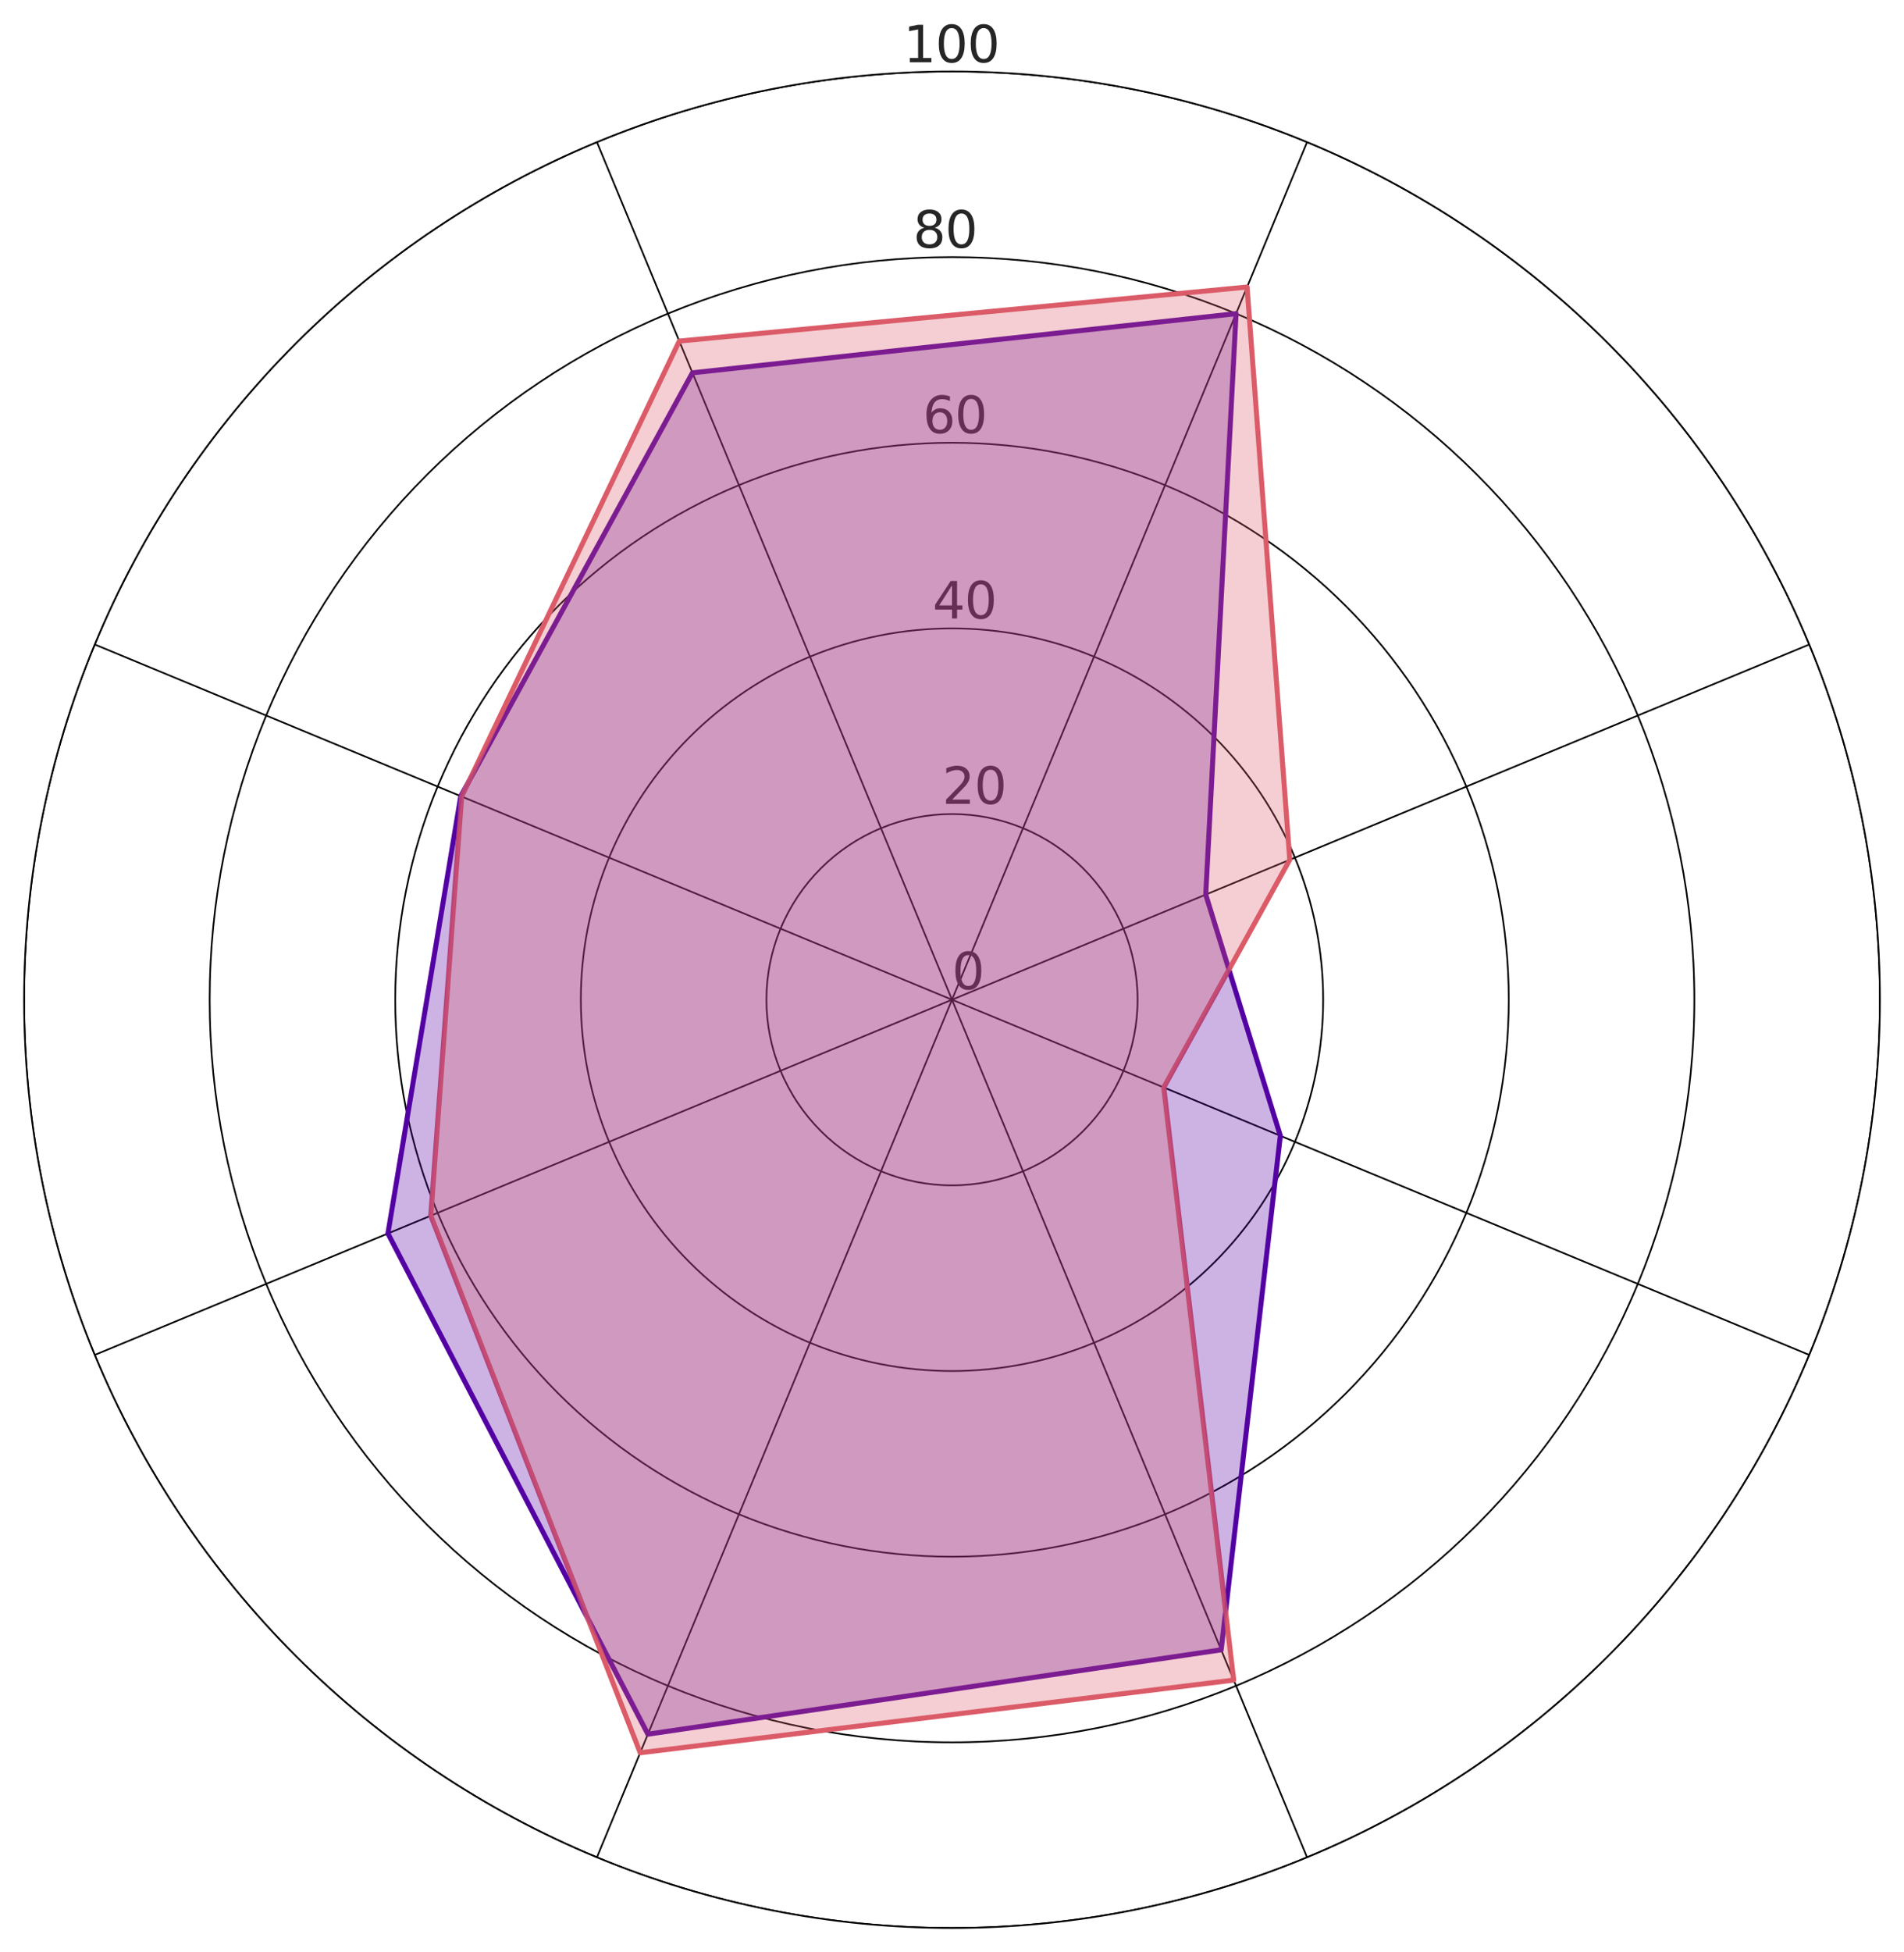 <?xml version="1.0" encoding="utf-8" standalone="no"?>
<!DOCTYPE svg PUBLIC "-//W3C//DTD SVG 1.1//EN"
  "http://www.w3.org/Graphics/SVG/1.1/DTD/svg11.dtd">
<svg xmlns:xlink="http://www.w3.org/1999/xlink" width="568.8pt" height="582.937pt" viewBox="0 0 568.8 582.937" xmlns="http://www.w3.org/2000/svg" version="1.1">
 <defs>
  <style type="text/css">*{stroke-linejoin: round; stroke-linecap: butt}</style>
 </defs>
 <g id="figure_1">
  <g id="patch_1">
   <path d="M 0 582.937 
L 568.8 582.937 
L 568.8 0 
L 0 0 
z
" style="fill: #ffffff"/>
  </g>
  <g id="axes_1">
   <g id="patch_2">
    <path d="M 561.6 298.537 
C 561.6 262.136 554.43 226.088 540.499 192.457 
C 526.569 158.827 506.15 128.267 480.41 102.527 
C 454.67 76.787 424.111 56.368 390.48 42.438 
C 356.849 28.508 320.802 21.337 284.4 21.337 
C 247.998 21.337 211.951 28.508 178.32 42.438 
C 144.689 56.368 114.13 76.787 88.39 102.527 
C 62.65 128.267 42.231 158.827 28.301 192.457 
C 14.37 226.088 7.2 262.136 7.2 298.537 
C 7.2 334.939 14.37 370.986 28.301 404.617 
C 42.231 438.248 62.65 468.807 88.39 494.547 
C 114.13 520.287 144.689 540.706 178.32 554.637 
C 211.951 568.567 247.998 575.737 284.4 575.737 
C 320.802 575.737 356.849 568.567 390.48 554.637 
C 424.111 540.706 454.67 520.287 480.41 494.547 
C 506.15 468.807 526.569 438.248 540.499 404.617 
C 554.43 370.986 561.6 334.939 561.6 298.537 
M 284.4 298.537 
C 284.4 298.537 284.4 298.537 284.4 298.537 
C 284.4 298.537 284.4 298.537 284.4 298.537 
C 284.4 298.537 284.4 298.537 284.4 298.537 
C 284.4 298.537 284.4 298.537 284.4 298.537 
C 284.4 298.537 284.4 298.537 284.4 298.537 
C 284.4 298.537 284.4 298.537 284.4 298.537 
C 284.4 298.537 284.4 298.537 284.4 298.537 
C 284.4 298.537 284.4 298.537 284.4 298.537 
C 284.4 298.537 284.4 298.537 284.4 298.537 
C 284.4 298.537 284.4 298.537 284.4 298.537 
C 284.4 298.537 284.4 298.537 284.4 298.537 
C 284.4 298.537 284.4 298.537 284.4 298.537 
C 284.4 298.537 284.4 298.537 284.4 298.537 
C 284.4 298.537 284.4 298.537 284.4 298.537 
C 284.4 298.537 284.4 298.537 284.4 298.537 
C 284.4 298.537 284.4 298.537 284.4 298.537 
z
" style="fill: #ffffff"/>
   </g>
   <g id="matplotlib.axis_1">
    <g id="xtick_1">
     <g id="line2d_1">
      <path d="M 284.4 298.537 
L 178.32 42.438 
" clip-path="url(#p62ecfb2772)" style="fill: none; stroke: #000000; stroke-width: 0.5; stroke-linecap: round"/>
     </g>
    </g>
    <g id="xtick_2">
     <g id="line2d_2">
      <path d="M 284.4 298.537 
L 28.301 192.457 
" clip-path="url(#p62ecfb2772)" style="fill: none; stroke: #000000; stroke-width: 0.5; stroke-linecap: round"/>
     </g>
    </g>
    <g id="xtick_3">
     <g id="line2d_3">
      <path d="M 284.4 298.537 
L 28.301 404.617 
" clip-path="url(#p62ecfb2772)" style="fill: none; stroke: #000000; stroke-width: 0.5; stroke-linecap: round"/>
     </g>
    </g>
    <g id="xtick_4">
     <g id="line2d_4">
      <path d="M 284.4 298.537 
L 178.32 554.637 
" clip-path="url(#p62ecfb2772)" style="fill: none; stroke: #000000; stroke-width: 0.5; stroke-linecap: round"/>
     </g>
    </g>
    <g id="xtick_5">
     <g id="line2d_5">
      <path d="M 284.4 298.537 
L 390.48 554.637 
" clip-path="url(#p62ecfb2772)" style="fill: none; stroke: #000000; stroke-width: 0.5; stroke-linecap: round"/>
     </g>
    </g>
    <g id="xtick_6">
     <g id="line2d_6">
      <path d="M 284.4 298.537 
L 540.499 404.617 
" clip-path="url(#p62ecfb2772)" style="fill: none; stroke: #000000; stroke-width: 0.5; stroke-linecap: round"/>
     </g>
    </g>
    <g id="xtick_7">
     <g id="line2d_7">
      <path d="M 284.4 298.537 
L 540.499 192.457 
" clip-path="url(#p62ecfb2772)" style="fill: none; stroke: #000000; stroke-width: 0.5; stroke-linecap: round"/>
     </g>
    </g>
    <g id="xtick_8">
     <g id="line2d_8">
      <path d="M 284.4 298.537 
L 390.48 42.438 
" clip-path="url(#p62ecfb2772)" style="fill: none; stroke: #000000; stroke-width: 0.5; stroke-linecap: round"/>
     </g>
    </g>
   </g>
   <g id="matplotlib.axis_2">
    <g id="ytick_1">
     <g id="line2d_9">
      <path d="M 284.4 298.537 
C 284.4 298.537 284.4 298.537 284.4 298.537 
C 284.4 298.537 284.4 298.537 284.4 298.537 
C 284.4 298.537 284.4 298.537 284.4 298.537 
C 284.4 298.537 284.4 298.537 284.4 298.537 
C 284.4 298.537 284.4 298.537 284.4 298.537 
C 284.4 298.537 284.4 298.537 284.4 298.537 
C 284.4 298.537 284.4 298.537 284.4 298.537 
C 284.4 298.537 284.4 298.537 284.4 298.537 
C 284.4 298.537 284.4 298.537 284.4 298.537 
C 284.4 298.537 284.4 298.537 284.4 298.537 
C 284.4 298.537 284.4 298.537 284.4 298.537 
C 284.4 298.537 284.4 298.537 284.4 298.537 
C 284.4 298.537 284.4 298.537 284.4 298.537 
C 284.4 298.537 284.4 298.537 284.4 298.537 
C 284.4 298.537 284.4 298.537 284.4 298.537 
C 284.4 298.537 284.4 298.537 284.4 298.537 
" clip-path="url(#p62ecfb2772)" style="fill: none; stroke: #000000; stroke-width: 0.5; stroke-linecap: round"/>
     </g>
     <g id="text_1">
      <!-- 0 -->
      <g style="fill: #262626" transform="translate(284.4 295.418) scale(0.15 -0.15)">
       <defs>
        <path id="DejaVuSans-30" d="M 2034 4250 
Q 1547 4250 1301 3770 
Q 1056 3291 1056 2328 
Q 1056 1369 1301 889 
Q 1547 409 2034 409 
Q 2525 409 2770 889 
Q 3016 1369 3016 2328 
Q 3016 3291 2770 3770 
Q 2525 4250 2034 4250 
z
M 2034 4750 
Q 2819 4750 3233 4129 
Q 3647 3509 3647 2328 
Q 3647 1150 3233 529 
Q 2819 -91 2034 -91 
Q 1250 -91 836 529 
Q 422 1150 422 2328 
Q 422 3509 836 4129 
Q 1250 4750 2034 4750 
z
" transform="scale(0.016)"/>
       </defs>
       <use xlink:href="#DejaVuSans-30"/>
      </g>
     </g>
    </g>
    <g id="ytick_2">
     <g id="line2d_10">
      <path d="M 263.184 247.317 
C 256.458 250.103 250.346 254.187 245.198 259.335 
C 240.05 264.483 235.966 270.595 233.18 277.321 
C 230.394 284.047 228.96 291.257 228.96 298.537 
C 228.96 305.818 230.394 313.027 233.18 319.753 
C 235.966 326.479 240.05 332.591 245.198 337.739 
C 250.346 342.887 256.458 346.971 263.184 349.757 
C 269.91 352.543 277.12 353.977 284.4 353.977 
C 291.68 353.977 298.89 352.543 305.616 349.757 
C 312.342 346.971 318.454 342.887 323.602 337.739 
C 328.75 332.591 332.834 326.479 335.62 319.753 
C 338.406 313.027 339.84 305.818 339.84 298.537 
C 339.84 291.257 338.406 284.047 335.62 277.321 
C 332.834 270.595 328.75 264.483 323.602 259.335 
C 318.454 254.187 312.342 250.103 305.616 247.317 
C 298.89 244.531 291.68 243.097 284.4 243.097 
C 277.12 243.097 269.91 244.531 263.184 247.317 
" clip-path="url(#p62ecfb2772)" style="fill: none; stroke: #000000; stroke-width: 0.5; stroke-linecap: round"/>
     </g>
     <g id="text_2">
      <!-- 20 -->
      <g style="fill: #262626" transform="translate(281.498 240.054) scale(0.15 -0.15)">
       <defs>
        <path id="DejaVuSans-32" d="M 1228 531 
L 3431 531 
L 3431 0 
L 469 0 
L 469 531 
Q 828 903 1448 1529 
Q 2069 2156 2228 2338 
Q 2531 2678 2651 2914 
Q 2772 3150 2772 3378 
Q 2772 3750 2511 3984 
Q 2250 4219 1831 4219 
Q 1534 4219 1204 4116 
Q 875 4013 500 3803 
L 500 4441 
Q 881 4594 1212 4672 
Q 1544 4750 1819 4750 
Q 2544 4750 2975 4387 
Q 3406 4025 3406 3419 
Q 3406 3131 3298 2873 
Q 3191 2616 2906 2266 
Q 2828 2175 2409 1742 
Q 1991 1309 1228 531 
z
" transform="scale(0.016)"/>
       </defs>
       <use xlink:href="#DejaVuSans-32"/>
       <use xlink:href="#DejaVuSans-30" x="63.623"/>
      </g>
     </g>
    </g>
    <g id="ytick_3">
     <g id="line2d_11">
      <path d="M 241.968 196.098 
C 228.516 201.67 216.292 209.837 205.996 220.133 
C 195.7 230.429 187.532 242.653 181.96 256.105 
C 176.388 269.558 173.52 283.977 173.52 298.537 
C 173.52 313.098 176.388 327.517 181.96 340.969 
C 187.532 354.421 195.7 366.645 205.996 376.941 
C 216.292 387.237 228.516 395.405 241.968 400.977 
C 255.42 406.549 269.839 409.417 284.4 409.417 
C 298.961 409.417 313.38 406.549 326.832 400.977 
C 340.284 395.405 352.508 387.237 362.804 376.941 
C 373.1 366.645 381.268 354.421 386.84 340.969 
C 392.412 327.517 395.28 313.098 395.28 298.537 
C 395.28 283.977 392.412 269.558 386.84 256.105 
C 381.268 242.653 373.1 230.429 362.804 220.133 
C 352.508 209.837 340.284 201.67 326.832 196.098 
C 313.38 190.525 298.961 187.657 284.4 187.657 
C 269.839 187.657 255.42 190.525 241.968 196.098 
" clip-path="url(#p62ecfb2772)" style="fill: none; stroke: #000000; stroke-width: 0.5; stroke-linecap: round"/>
     </g>
     <g id="text_3">
      <!-- 40 -->
      <g style="fill: #262626" transform="translate(278.597 184.69) scale(0.15 -0.15)">
       <defs>
        <path id="DejaVuSans-34" d="M 2419 4116 
L 825 1625 
L 2419 1625 
L 2419 4116 
z
M 2253 4666 
L 3047 4666 
L 3047 1625 
L 3713 1625 
L 3713 1100 
L 3047 1100 
L 3047 0 
L 2419 0 
L 2419 1100 
L 313 1100 
L 313 1709 
L 2253 4666 
z
" transform="scale(0.016)"/>
       </defs>
       <use xlink:href="#DejaVuSans-34"/>
       <use xlink:href="#DejaVuSans-30" x="63.623"/>
      </g>
     </g>
    </g>
    <g id="ytick_4">
     <g id="line2d_12">
      <path d="M 220.752 144.878 
C 200.574 153.236 182.238 165.487 166.794 180.931 
C 151.35 196.375 139.099 214.711 130.74 234.889 
C 122.382 255.068 118.08 276.696 118.08 298.537 
C 118.08 320.378 122.382 342.007 130.74 362.185 
C 139.099 382.364 151.35 400.699 166.794 416.143 
C 182.238 431.587 200.574 443.839 220.752 452.197 
C 240.93 460.555 262.559 464.857 284.4 464.857 
C 306.241 464.857 327.87 460.555 348.048 452.197 
C 368.226 443.839 386.562 431.587 402.006 416.143 
C 417.45 400.699 429.701 382.364 438.06 362.185 
C 446.418 342.007 450.72 320.378 450.72 298.537 
C 450.72 276.696 446.418 255.068 438.06 234.889 
C 429.701 214.711 417.45 196.375 402.006 180.931 
C 386.562 165.487 368.226 153.236 348.048 144.878 
C 327.87 136.519 306.241 132.217 284.4 132.217 
C 262.559 132.217 240.93 136.519 220.752 144.878 
" clip-path="url(#p62ecfb2772)" style="fill: none; stroke: #000000; stroke-width: 0.5; stroke-linecap: round"/>
     </g>
     <g id="text_4">
      <!-- 60 -->
      <g style="fill: #262626" transform="translate(275.695 129.326) scale(0.15 -0.15)">
       <defs>
        <path id="DejaVuSans-36" d="M 2113 2584 
Q 1688 2584 1439 2293 
Q 1191 2003 1191 1497 
Q 1191 994 1439 701 
Q 1688 409 2113 409 
Q 2538 409 2786 701 
Q 3034 994 3034 1497 
Q 3034 2003 2786 2293 
Q 2538 2584 2113 2584 
z
M 3366 4563 
L 3366 3988 
Q 3128 4100 2886 4159 
Q 2644 4219 2406 4219 
Q 1781 4219 1451 3797 
Q 1122 3375 1075 2522 
Q 1259 2794 1537 2939 
Q 1816 3084 2150 3084 
Q 2853 3084 3261 2657 
Q 3669 2231 3669 1497 
Q 3669 778 3244 343 
Q 2819 -91 2113 -91 
Q 1303 -91 875 529 
Q 447 1150 447 2328 
Q 447 3434 972 4092 
Q 1497 4750 2381 4750 
Q 2619 4750 2861 4703 
Q 3103 4656 3366 4563 
z
" transform="scale(0.016)"/>
       </defs>
       <use xlink:href="#DejaVuSans-36"/>
       <use xlink:href="#DejaVuSans-30" x="63.623"/>
      </g>
     </g>
    </g>
    <g id="ytick_5">
     <g id="line2d_13">
      <path d="M 199.536 93.658 
C 172.632 104.802 148.184 121.137 127.592 141.729 
C 107 162.321 90.665 186.769 79.52 213.673 
C 68.376 240.578 62.64 269.416 62.64 298.537 
C 62.64 327.659 68.376 356.497 79.52 383.401 
C 90.665 410.306 107 434.753 127.592 455.345 
C 148.184 475.937 172.632 492.273 199.536 503.417 
C 226.441 514.561 255.279 520.297 284.4 520.297 
C 313.521 520.297 342.359 514.561 369.264 503.417 
C 396.168 492.273 420.616 475.937 441.208 455.345 
C 461.8 434.753 478.135 410.306 489.28 383.401 
C 500.424 356.497 506.16 327.659 506.16 298.537 
C 506.16 269.416 500.424 240.578 489.28 213.673 
C 478.135 186.769 461.8 162.321 441.208 141.729 
C 420.616 121.137 396.168 104.802 369.264 93.658 
C 342.359 82.514 313.521 76.777 284.4 76.777 
C 255.279 76.777 226.441 82.514 199.536 93.658 
" clip-path="url(#p62ecfb2772)" style="fill: none; stroke: #000000; stroke-width: 0.5; stroke-linecap: round"/>
     </g>
     <g id="text_5">
      <!-- 80 -->
      <g style="fill: #262626" transform="translate(272.794 73.962) scale(0.15 -0.15)">
       <defs>
        <path id="DejaVuSans-38" d="M 2034 2216 
Q 1584 2216 1326 1975 
Q 1069 1734 1069 1313 
Q 1069 891 1326 650 
Q 1584 409 2034 409 
Q 2484 409 2743 651 
Q 3003 894 3003 1313 
Q 3003 1734 2745 1975 
Q 2488 2216 2034 2216 
z
M 1403 2484 
Q 997 2584 770 2862 
Q 544 3141 544 3541 
Q 544 4100 942 4425 
Q 1341 4750 2034 4750 
Q 2731 4750 3128 4425 
Q 3525 4100 3525 3541 
Q 3525 3141 3298 2862 
Q 3072 2584 2669 2484 
Q 3125 2378 3379 2068 
Q 3634 1759 3634 1313 
Q 3634 634 3220 271 
Q 2806 -91 2034 -91 
Q 1263 -91 848 271 
Q 434 634 434 1313 
Q 434 1759 690 2068 
Q 947 2378 1403 2484 
z
M 1172 3481 
Q 1172 3119 1398 2916 
Q 1625 2713 2034 2713 
Q 2441 2713 2670 2916 
Q 2900 3119 2900 3481 
Q 2900 3844 2670 4047 
Q 2441 4250 2034 4250 
Q 1625 4250 1398 4047 
Q 1172 3844 1172 3481 
z
" transform="scale(0.016)"/>
       </defs>
       <use xlink:href="#DejaVuSans-38"/>
       <use xlink:href="#DejaVuSans-30" x="63.623"/>
      </g>
     </g>
    </g>
    <g id="ytick_6">
     <g id="line2d_14">
      <path d="M 178.32 42.438 
C 144.689 56.368 114.13 76.787 88.39 102.527 
C 62.65 128.267 42.231 158.827 28.301 192.457 
C 14.37 226.088 7.2 262.136 7.2 298.537 
C 7.2 334.939 14.37 370.986 28.301 404.617 
C 42.231 438.248 62.65 468.807 88.39 494.547 
C 114.13 520.287 144.689 540.706 178.32 554.637 
C 211.951 568.567 247.998 575.737 284.4 575.737 
C 320.802 575.737 356.849 568.567 390.48 554.637 
C 424.111 540.706 454.67 520.287 480.41 494.547 
C 506.15 468.807 526.569 438.248 540.499 404.617 
C 554.43 370.986 561.6 334.939 561.6 298.537 
C 561.6 262.136 554.43 226.088 540.499 192.457 
C 526.569 158.827 506.15 128.267 480.41 102.527 
C 454.67 76.787 424.111 56.368 390.48 42.438 
C 356.849 28.508 320.802 21.337 284.4 21.337 
C 247.998 21.337 211.951 28.508 178.32 42.438 
" clip-path="url(#p62ecfb2772)" style="fill: none; stroke: #000000; stroke-width: 0.5; stroke-linecap: round"/>
     </g>
     <g id="text_6">
      <!-- 100 -->
      <g style="fill: #262626" transform="translate(269.892 18.598) scale(0.15 -0.15)">
       <defs>
        <path id="DejaVuSans-31" d="M 794 531 
L 1825 531 
L 1825 4091 
L 703 3866 
L 703 4441 
L 1819 4666 
L 2450 4666 
L 2450 531 
L 3481 531 
L 3481 0 
L 794 0 
L 794 531 
z
" transform="scale(0.016)"/>
       </defs>
       <use xlink:href="#DejaVuSans-31"/>
       <use xlink:href="#DejaVuSans-30" x="63.623"/>
       <use xlink:href="#DejaVuSans-30" x="127.246"/>
      </g>
     </g>
    </g>
   </g>
   <g id="line2d_15">
    <path d="M 206.856 111.329 
L 137.655 237.754 
L 115.887 368.338 
L 193.552 517.865 
L 364.814 492.675 
L 382.486 339.166 
L 360.205 267.138 
L 369.264 93.658 
L 206.856 111.329 
" clip-path="url(#p62ecfb2772)" style="fill: none; stroke: #5402a3; stroke-width: 1.5; stroke-linecap: round"/>
   </g>
   <g id="line2d_16">
    <path d="M 202.931 101.853 
L 137.911 237.86 
L 128.692 363.034 
L 191.252 523.417 
L 368.558 501.712 
L 347.657 324.739 
L 385.303 256.742 
L 372.552 85.719 
L 202.931 101.853 
" clip-path="url(#p62ecfb2772)" style="fill: none; stroke: #db5b68; stroke-width: 1.5; stroke-linecap: round"/>
   </g>
   <g id="patch_3">
    <path d="M 178.32 42.438 
C 144.689 56.368 114.13 76.787 88.39 102.527 
C 62.65 128.267 42.231 158.827 28.301 192.457 
C 14.37 226.088 7.2 262.136 7.2 298.537 
C 7.2 334.939 14.37 370.986 28.301 404.617 
C 42.231 438.248 62.65 468.807 88.39 494.547 
C 114.13 520.287 144.689 540.706 178.32 554.637 
C 211.951 568.567 247.998 575.737 284.4 575.737 
C 320.802 575.737 356.849 568.567 390.48 554.637 
C 424.111 540.706 454.67 520.287 480.41 494.547 
C 506.15 468.807 526.569 438.248 540.499 404.617 
C 554.43 370.986 561.6 334.939 561.6 298.537 
C 561.6 262.136 554.43 226.088 540.499 192.457 
C 526.569 158.827 506.15 128.267 480.41 102.527 
C 454.67 76.787 424.111 56.368 390.48 42.438 
C 356.849 28.508 320.802 21.337 284.4 21.337 
C 247.998 21.337 211.951 28.508 178.32 42.438 
" style="fill: none; stroke: #000000; stroke-width: 0.5; stroke-linejoin: miter; stroke-linecap: square"/>
   </g>
   <g id="patch_4">
    <path d="M 206.856 111.329 
L 137.655 237.754 
L 115.887 368.338 
L 193.552 517.865 
L 364.814 492.675 
L 382.486 339.166 
L 360.205 267.138 
L 369.264 93.658 
L 206.856 111.329 
z
" clip-path="url(#p62ecfb2772)" style="fill: #5402a3; opacity: 0.3; stroke: #5402a3; stroke-linejoin: miter"/>
   </g>
   <g id="patch_5">
    <path d="M 202.931 101.853 
L 137.911 237.86 
L 128.692 363.034 
L 191.252 523.417 
L 368.558 501.712 
L 347.657 324.739 
L 385.303 256.742 
L 372.552 85.719 
L 202.931 101.853 
z
" clip-path="url(#p62ecfb2772)" style="fill: #db5b68; opacity: 0.3; stroke: #db5b68; stroke-linejoin: miter"/>
   </g>
  </g>
 </g>
 <defs>
  <clipPath id="p62ecfb2772">
   <path d="M 561.6 298.537 
C 561.6 262.136 554.43 226.088 540.499 192.457 
C 526.569 158.827 506.15 128.267 480.41 102.527 
C 454.67 76.787 424.111 56.368 390.48 42.438 
C 356.849 28.508 320.802 21.337 284.4 21.337 
C 247.998 21.337 211.951 28.508 178.32 42.438 
C 144.689 56.368 114.13 76.787 88.39 102.527 
C 62.65 128.267 42.231 158.827 28.301 192.457 
C 14.37 226.088 7.2 262.136 7.2 298.537 
C 7.2 334.939 14.37 370.986 28.301 404.617 
C 42.231 438.248 62.65 468.807 88.39 494.547 
C 114.13 520.287 144.689 540.706 178.32 554.637 
C 211.951 568.567 247.998 575.737 284.4 575.737 
C 320.802 575.737 356.849 568.567 390.48 554.637 
C 424.111 540.706 454.67 520.287 480.41 494.547 
C 506.15 468.807 526.569 438.248 540.499 404.617 
C 554.43 370.986 561.6 334.939 561.6 298.537 
M 284.4 298.537 
C 284.4 298.537 284.4 298.537 284.4 298.537 
C 284.4 298.537 284.4 298.537 284.4 298.537 
C 284.4 298.537 284.4 298.537 284.4 298.537 
C 284.4 298.537 284.4 298.537 284.4 298.537 
C 284.4 298.537 284.4 298.537 284.4 298.537 
C 284.4 298.537 284.4 298.537 284.4 298.537 
C 284.4 298.537 284.4 298.537 284.4 298.537 
C 284.4 298.537 284.4 298.537 284.4 298.537 
C 284.4 298.537 284.4 298.537 284.4 298.537 
C 284.4 298.537 284.4 298.537 284.4 298.537 
C 284.4 298.537 284.4 298.537 284.4 298.537 
C 284.4 298.537 284.4 298.537 284.4 298.537 
C 284.4 298.537 284.4 298.537 284.4 298.537 
C 284.4 298.537 284.4 298.537 284.4 298.537 
C 284.4 298.537 284.4 298.537 284.4 298.537 
C 284.4 298.537 284.4 298.537 284.4 298.537 
z
"/>
  </clipPath>
 </defs>
</svg>
